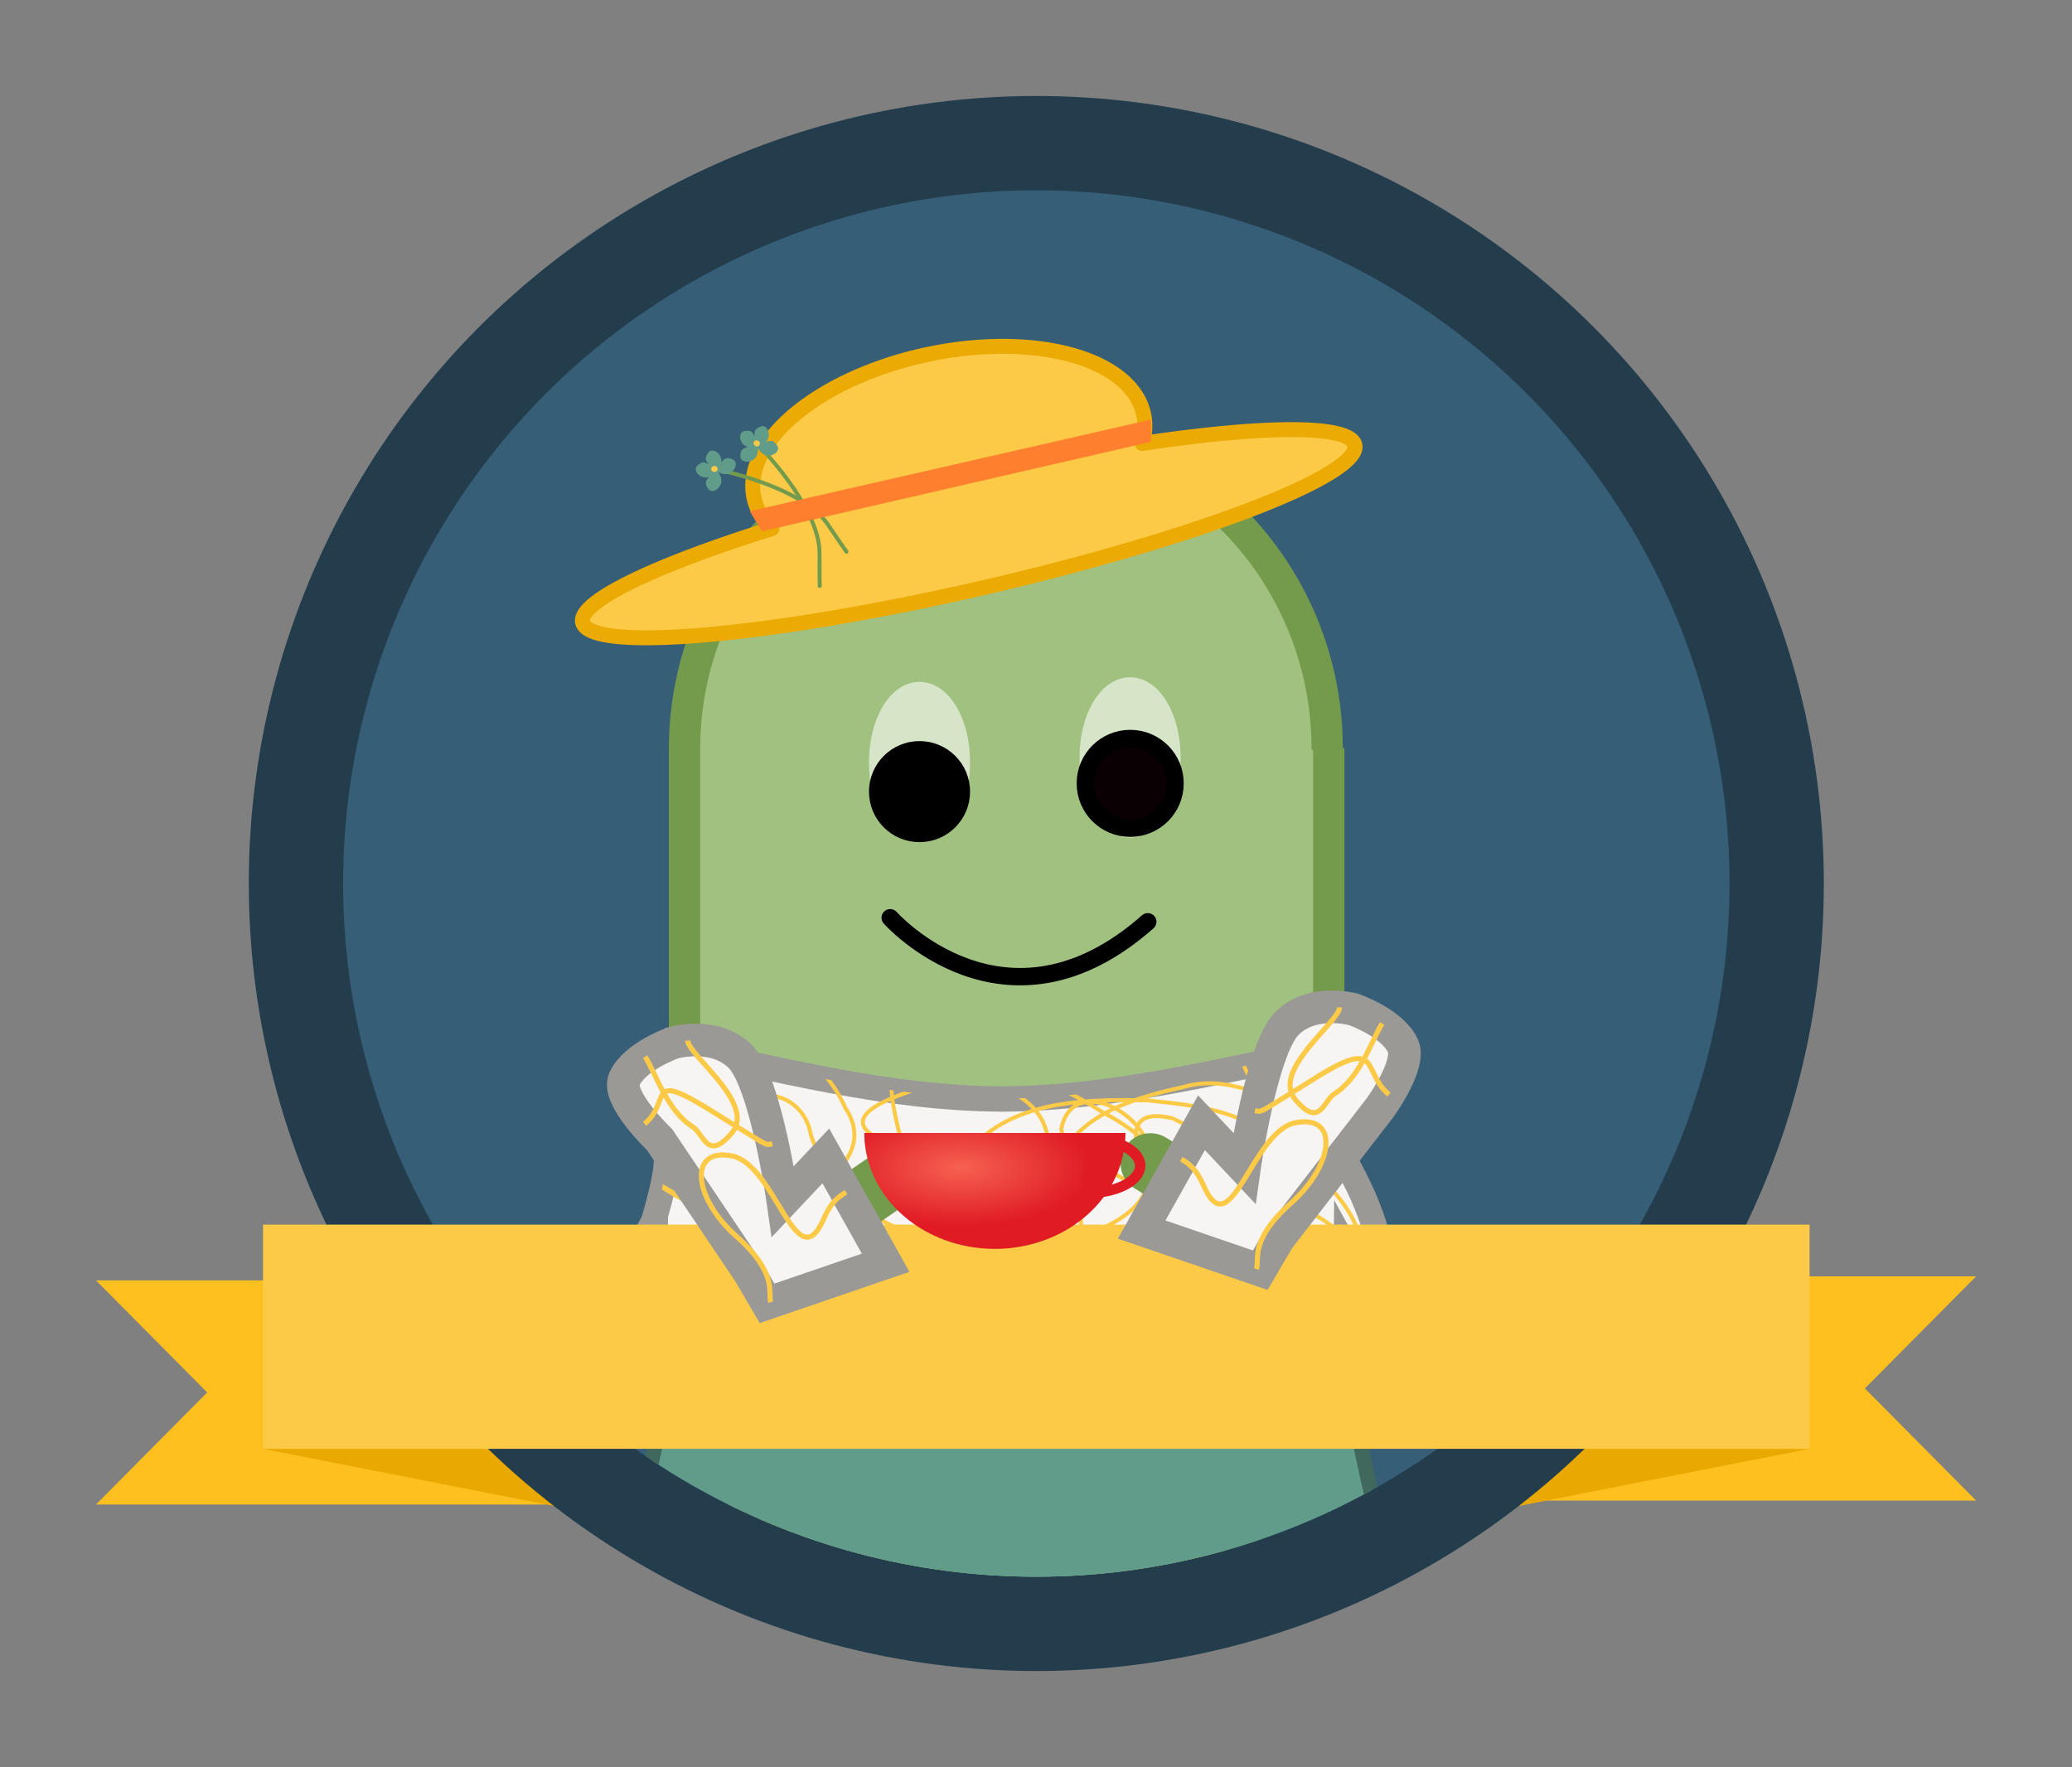 <?xml version="1.0" encoding="UTF-8" standalone="no"?>
<svg
   xmlns:osb="http://www.openswatchbook.org/uri/2009/osb"
   xmlns:dc="http://purl.org/dc/elements/1.1/"
   xmlns:cc="http://creativecommons.org/ns#"
   xmlns:rdf="http://www.w3.org/1999/02/22-rdf-syntax-ns#"
   xmlns:svg="http://www.w3.org/2000/svg"
   xmlns="http://www.w3.org/2000/svg"
   xmlns:xlink="http://www.w3.org/1999/xlink"
   xmlns:sodipodi="http://sodipodi.sourceforge.net/DTD/sodipodi-0.dtd"
   xmlns:inkscape="http://www.inkscape.org/namespaces/inkscape"
   width="107.94mm"
   height="92.052mm"
   version="1.1"
   viewBox="0 0 107.94 92.052"
   id="svg873"
   sodipodi:docname="badge.svg"
   inkscape:version="1.0 (4035a4fb49, 2020-05-01)">
  <rect x="0" y="0" width="107.94" height="92.052" fill="#808080" stroke="none"/>
  <defs
     id="defs877">
    <linearGradient
       id="linearGradient1648"
       inkscape:collect="always">
      <stop
         id="stop1644"
         offset="0"
         style="stop-color:#f66151;stop-opacity:1" />
      <stop
         id="stop1646"
         offset="1"
         style="stop-color:#e01b24;stop-opacity:1" />
    </linearGradient>
    <inkscape:path-effect
       simplify_just_coalesce="false"
       simplify_individual_paths="false"
       helper_size="0"
       smooth_angles="360"
       threshold="0.001"
       steps="1"
       lpeversion="1"
       is_visible="true"
       id="path-effect1590"
       effect="simplify" />
    <inkscape:path-effect
       simplify_just_coalesce="false"
       simplify_individual_paths="false"
       helper_size="0"
       smooth_angles="360"
       threshold="0.001"
       steps="1"
       lpeversion="1"
       is_visible="true"
       id="path-effect1584"
       effect="simplify" />
    <inkscape:path-effect
       simplify_just_coalesce="false"
       simplify_individual_paths="false"
       helper_size="0"
       smooth_angles="360"
       threshold="0.001"
       steps="1"
       lpeversion="1"
       is_visible="true"
       id="path-effect1572"
       effect="simplify" />
    <inkscape:path-effect
       simplify_just_coalesce="false"
       simplify_individual_paths="false"
       helper_size="0"
       smooth_angles="360"
       threshold="0.001"
       steps="1"
       lpeversion="1"
       is_visible="true"
       id="path-effect1279"
       effect="simplify" />
    <inkscape:path-effect
       effect="simplify"
       id="path-effect1275"
       is_visible="true"
       lpeversion="1"
       steps="1"
       threshold="0.001"
       smooth_angles="360"
       helper_size="0"
       simplify_individual_paths="false"
       simplify_just_coalesce="false" />
    <linearGradient
       id="linearGradient1155"
       osb:paint="solid">
      <stop
         style="stop-color:#cccccc;stop-opacity:1;"
         offset="0"
         id="stop1153" />
    </linearGradient>
    <linearGradient
       id="linearGradient1149"
       osb:paint="solid"
       gradientTransform="matrix(0.268,0,0,0.127,-1.365,12.51)">
      <stop
         style="stop-color:#878787;stop-opacity:1;"
         offset="0"
         id="stop1147" />
    </linearGradient>
    <linearGradient
       id="linearGradient1143"
       osb:paint="solid"
       gradientTransform="matrix(0.268,0,0,0.127,-1.365,12.51)">
      <stop
         style="stop-color:#dddddd;stop-opacity:1;"
         offset="0"
         id="stop1141" />
    </linearGradient>
    <linearGradient
       id="linearGradient1137"
       osb:paint="solid">
      <stop
         style="stop-color:#1fe633;stop-opacity:1;"
         offset="0"
         id="stop1135" />
    </linearGradient>
    <linearGradient
       id="linearGradient1131"
       osb:paint="solid">
      <stop
         style="stop-color:#77ff77;stop-opacity:1;"
         offset="0"
         id="stop1129" />
    </linearGradient>
    <inkscape:path-effect
       simplify_just_coalesce="false"
       simplify_individual_paths="false"
       helper_size="0"
       smooth_angles="360"
       threshold="0.001"
       steps="1"
       lpeversion="1"
       is_visible="true"
       id="path-effect3118"
       effect="simplify" />
    <linearGradient
       gradientTransform="matrix(-0.195,0,0,0.195,110.444,-24.134)"
       osb:paint="solid"
       id="linearGradient2991">
      <stop
         id="stop2989"
         offset="0"
         style="stop-color:#41685c;stop-opacity:1;" />
    </linearGradient>
    <inkscape:path-effect
       simplify_just_coalesce="false"
       simplify_individual_paths="false"
       helper_size="0"
       smooth_angles="360"
       threshold="0.001"
       steps="1"
       lpeversion="1"
       is_visible="true"
       id="path-effect2985"
       effect="simplify" />
    <linearGradient
       osb:paint="solid"
       id="linearGradient2898">
      <stop
         id="stop2896"
         offset="0"
         style="stop-color:#ebab04;stop-opacity:1;" />
    </linearGradient>
    <linearGradient
       gradientTransform="matrix(0.365,0,0,0.365,-21.229,-50.356)"
       osb:paint="solid"
       id="linearGradient2890">
      <stop
         id="stop2888"
         offset="0"
         style="stop-color:#749b4c;stop-opacity:1;" />
    </linearGradient>
    <linearGradient
       gradientTransform="matrix(0.193,0.07,-0.07,0.193,105.346,-26.332)"
       osb:paint="solid"
       id="linearGradient2884">
      <stop
         id="stop2882"
         offset="0"
         style="stop-color:#619b8a;stop-opacity:1;" />
    </linearGradient>
    <linearGradient
       gradientTransform="matrix(0.777,0,0,0.777,-7.445,-17.66)"
       osb:paint="solid"
       id="linearGradient2878">
      <stop
         id="stop2876"
         offset="0"
         style="stop-color:#a1c181;stop-opacity:1;" />
    </linearGradient>
    <linearGradient
       gradientTransform="matrix(1.062,-0.244,0.248,1.079,-6.49,22.217)"
       osb:paint="solid"
       id="linearGradient2872">
      <stop
         id="stop2870"
         offset="0"
         style="stop-color:#fcca46;stop-opacity:1;" />
    </linearGradient>
    <linearGradient
       osb:paint="solid"
       id="linearGradient2866">
      <stop
         id="stop2864"
         offset="0"
         style="stop-color:#fe7f2d;stop-opacity:1;" />
    </linearGradient>
    <linearGradient
       osb:paint="solid"
       id="linearGradient942">
      <stop
         id="stop940"
         offset="0"
         style="stop-color:#233d4d;stop-opacity:1;" />
    </linearGradient>
    <linearGradient
       gradientTransform="matrix(0.777,0,0,0.777,-7.445,-17.66)"
       gradientUnits="userSpaceOnUse"
       y2="91.775"
       x2="99.67"
       y1="91.775"
       x1="54.397"
       id="linearGradient2892"
       xlink:href="#linearGradient2890"
       inkscape:collect="always" />
    <linearGradient
       gradientTransform="matrix(3.684,-0.846,0.846,3.684,0,0)"
       gradientUnits="userSpaceOnUse"
       y2="21.231"
       x2="59.208"
       y1="21.231"
       x1="5.168"
       id="linearGradient2900"
       xlink:href="#linearGradient2898"
       inkscape:collect="always" />
    <clipPath
       id="clipPath1564"
       clipPathUnits="userSpaceOnUse">
      <path
         id="path1566"
         style="fill:#f6f5f4;stroke:#9a9996;stroke-width:1.7;stroke-linecap:butt;stroke-linejoin:miter;stroke-miterlimit:4;stroke-dasharray:none;stroke-opacity:1;paint-order:stroke markers fill"
         d="m 16.498,49.298 c 0,0 -1.403,0.11 -2.532,1.831 -0.851,1.298 2.305,3.866 2.392,5.579 0.113,2.237 -2.557,9.296 -2.557,9.296 l -2.341,2.29 4.145,-7.492 c 0.05,4.281 0.634,5.658 1.494,9.048 h 21.722 21.887 c 0.86,-3.39 1.161,-2.763 1.211,-7.045 l 3.453,6.284 -0.639,-3.792 c 0,0 -0.386,-3.34 -1.991,-6.651 -0.583,-1.203 2.22,-2.342 2.25,-2.938 0.086,-1.713 0.268,-3.969 -0.816,-5.08 -0.771,-0.79 -2.705,-1.33 -2.705,-1.33 -7.352,1.427 -14.836,3.443 -22.65,3.487 -7.813,-0.044 -14.97,-2.06 -22.322,-3.487 z"
         sodipodi:nodetypes="csscccccccccsssccc" />
    </clipPath>
    <clipPath
       id="clipPath1576"
       clipPathUnits="userSpaceOnUse">
      <path
         style="fill:#f6f5f4;fill-opacity:1;stroke:#9a9996;stroke-width:1.7;stroke-linecap:butt;stroke-linejoin:miter;stroke-miterlimit:4;stroke-dasharray:none;stroke-opacity:1;paint-order:markers stroke fill"
         d="m 35.09,54.318 c 0,0 -2.006,0.69 -2.561,1.889 -0.457,0.988 1.833,3.163 1.833,3.163 l 4.652,6.913 0.946,1.614 6.178,-2.115 -3.117,-5.565 -2.235,2.372 c 0,0 -0.882,-6.212 -2.217,-7.548 -1.336,-1.336 -3.478,-0.724 -3.478,-0.724 z"
         id="path1578"
         sodipodi:nodetypes="csccccccsc" />
    </clipPath>
    <clipPath
       id="clipPath1594"
       clipPathUnits="userSpaceOnUse">
      <path
         style="fill:#f6f5f4;fill-opacity:1;stroke:#9a9996;stroke-width:1.7;stroke-linecap:butt;stroke-linejoin:miter;stroke-miterlimit:4;stroke-dasharray:none;stroke-opacity:1;paint-order:normal"
         d="m 35.09,54.318 c 0,0 -2.006,0.69 -2.561,1.889 -0.457,0.988 1.833,3.163 1.833,3.163 l 4.652,6.913 0.946,1.614 6.178,-2.115 -3.117,-5.565 -2.235,2.372 c 0,0 -0.882,-6.212 -2.217,-7.548 -1.336,-1.336 -3.478,-0.724 -3.478,-0.724 z"
         id="path1596"
         sodipodi:nodetypes="csccccccsc" />
    </clipPath>
    <clipPath
       id="clipPath1622"
       clipPathUnits="userSpaceOnUse">
      <circle
         cx="53.986"
         cy="46.026"
         r="36.112"
         fill="#f8e45c"
         style="fill:#365e77;fill-opacity:1;stroke-width:1;paint-order:stroke fill markers"
         id="circle1624" />
    </clipPath>
    <clipPath
       id="clipPath1628"
       clipPathUnits="userSpaceOnUse">
      <circle
         cx="53.986"
         cy="46.026"
         r="36.112"
         fill="#f8e45c"
         style="fill:#365e77;fill-opacity:1;stroke-width:1;paint-order:stroke fill markers"
         id="circle1630" />
    </clipPath>
    <radialGradient
       gradientUnits="userSpaceOnUse"
       gradientTransform="matrix(1,0,0,0.444,0,34.505)"
       r="6.803"
       fy="59.292"
       fx="50.056"
       cy="59.292"
       cx="50.056"
       id="radialGradient1652"
       xlink:href="#linearGradient1648"
       inkscape:collect="always" />
  </defs>
  <sodipodi:namedview
     inkscape:document-rotation="0"
     pagecolor="#ffffff"
     bordercolor="#666666"
     borderopacity="1"
     objecttolerance="10"
     gridtolerance="10"
     guidetolerance="10"
     inkscape:pageopacity="0"
     inkscape:pageshadow="2"
     inkscape:window-width="1920"
     inkscape:window-height="1017"
     id="namedview875"
     showgrid="false"
     inkscape:zoom="1.6808144"
     inkscape:cx="262.97081"
     inkscape:cy="323.31507"
     inkscape:window-x="-8"
     inkscape:window-y="-8"
     inkscape:window-maximized="1"
     inkscape:current-layer="svg873" />
  <path
     id="path857"
     style="fill:#fdc01e;paint-order:stroke fill markers;fill-opacity:1"
     fill="#c01c28"
     d="M 5,66.7 10.793,72.539 5,78.379 h 23.463 v -11.679 z" />
  <path
     id="path859"
     fill="#a51d2d"
     d="m 13.703,75.476 17.67,3.474 v -3.474 z"
     style="fill:#eaa901;fill-opacity:1" />
  <path
     id="path861"
     style="fill:#fdc01e;paint-order:stroke fill markers;fill-opacity:1"
     fill="#c01c28"
     d="m 102.943,66.49 -5.793,5.84 5.793,5.84 h -23.463 v -11.679 z" />
  <path
     id="path863"
     fill="#a51d2d"
     d="m 94.268,75.476 -17.67,3.474 v -3.474 z"
     style="fill:#eaa901;fill-opacity:1" />
  <circle
     id="circle865"
     style="fill:url(#linearGradient942);paint-order:stroke fill markers"
     fill="#f6d32d"
     r="41.026"
     cy="46.026"
     cx="53.986" />
  <circle
     id="circle867"
     style="fill:#365e77;paint-order:stroke fill markers;fill-opacity:1"
     fill="#f8e45c"
     r="36.112"
     cy="46.026"
     cx="53.986" />
  <g
     transform="matrix(0.507,0,0,0.507,15.15,-4.386)"
     inkscape:label="Pants"
     id="layer3"
     style="display:inline" />
  <path
     clip-path="url(#clipPath1628)"
     d="m 44.092,24.392 c -5.216,3.006 -8.433,8.587 -8.433,14.629 v 29.327 c -9.7e-5,5.99 3.161,11.53 8.306,14.556 5.19,3.052 11.608,3.08 16.824,0.074 5.216,-3.006 8.433,-8.587 8.433,-14.63 V 39.021 h -0.084 C 69.155,33.049 66.027,27.512 60.915,24.466 55.725,21.414 49.308,21.386 44.092,24.392 Z"
     style="fill:url(#linearGradient2878);stroke:url(#linearGradient2892);stroke-width:1.632;stroke-linecap:round;stroke-linejoin:bevel;stroke-miterlimit:4;stroke-dasharray:none;stroke-opacity:1"
     id="path1031"
     sodipodi:nodetypes="cccssccccc" />
  <path
     sodipodi:nodetypes="sssss"
     d="m 45.871,28.284 c -3.278,1.72 -3.216,4.045 -5.324,3.941 -1.893,-0.094 -0.115,-3.257 2.438,-4.975 2.676,-1.8 4.951,-2.836 6.647,-2.372 2.19,0.599 -2.593,2.793 -3.761,3.407 z"
     style="fill:#d6e4c8;fill-opacity:1;stroke:none;stroke-width:0.261;stroke-linecap:round;stroke-linejoin:bevel;stroke-miterlimit:4;stroke-dasharray:none;stroke-opacity:1"
     id="path1061" />
  <g
     transform="matrix(0.777,0,0,0.777,-6.402,-16.8)"
     inkscape:label="Pants"
     id="layer3-8"
     style="display:inline" />
  <g
     transform="matrix(0.777,0,0,0.777,22.354,17.308)"
     id="layer5"
     inkscape:label="Hat"
     style="display:inline">
    <g
       style="display:inline"
       id="g2968">
      <path
         transform="scale(0.265)"
         d="M 145.074,3.57 A 26.25,50.413 77.955 0 0 126.832,5.471 26.25,50.413 77.955 0 0 82.102,41.406 26.25,50.413 77.955 0 0 86.73,49.693 14.142,100.232 77.064 0 0 38.842,73.41 14.142,100.232 77.064 0 0 139.695,64.756 14.142,100.232 77.064 0 0 234.219,28.535 14.142,100.232 77.064 0 0 180.432,28.143 26.25,50.413 77.955 0 0 180.877,21.223 26.25,50.413 77.955 0 0 145.074,3.57 Z"
         style="fill:url(#linearGradient2872);fill-opacity:1;fill-rule:evenodd;stroke:url(#linearGradient2900);stroke-width:3.78;stroke-linecap:round;stroke-linejoin:round;stroke-miterlimit:4;stroke-dasharray:none;stroke-opacity:1;paint-order:stroke fill markers"
         id="path2894" />
      <g
         id="g2944">
        <path
           style="fill:none;stroke:url(#linearGradient2890);stroke-width:0.265px;stroke-linecap:butt;stroke-linejoin:miter;stroke-opacity:1"
           d="m 19.13,9.167 c 0,0 5.835,1.112 7.605,3.724 1.77,2.612 1.141,1.655 1.141,1.655"
           id="path2909" />
        <g
           id="g2938"
           transform="translate(1.079,0.583)">
          <path
             transform="scale(0.265)"
             d="m 67.629,27.734 c -0.67,-0.039 -1.182,0.357 -1.646,1.633 -0.215,0.592 0.188,1.274 0.734,1.881 -0.692,-0.434 -1.432,-0.714 -1.979,-0.4 -1.345,0.774 -1.548,1.414 -1.232,2.189 0.436,1.071 1.91,1.827 3.242,1.398 -0.563,0.615 -0.985,1.311 -0.766,1.914 0.53,1.458 1.125,1.769 1.943,1.592 1.301,-0.282 2.43,-1.989 1.768,-3.58 -0.248,-0.595 -0.443,-0.907 -0.609,-1.125 0.243,0.127 0.585,0.267 1.213,0.408 1.681,0.379 3.167,-1.028 3.221,-2.357 0.034,-0.837 -0.374,-1.371 -1.902,-1.643 -0.632,-0.112 -1.245,0.425 -1.754,1.086 0.194,-1.387 -0.804,-2.71 -1.936,-2.955 -0.102,-0.022 -0.201,-0.035 -0.297,-0.041 z"
             style="fill:url(#linearGradient2884);stroke:none;stroke-width:1.002;stroke-linecap:butt;stroke-linejoin:miter;stroke-miterlimit:4;stroke-dasharray:none;stroke-opacity:1"
             id="path2911" />
          <ellipse
             ry="0.199"
             rx="0.213"
             cy="8.584"
             cx="18.051"
             id="path2921"
             style="fill:url(#linearGradient2872);fill-opacity:1;fill-rule:evenodd;stroke:none;stroke-width:0.265;stroke-linecap:round;stroke-linejoin:round;stroke-miterlimit:4;stroke-dasharray:none;stroke-opacity:1;paint-order:stroke fill markers" />
        </g>
      </g>
      <g
         transform="rotate(34.109,23.344,12.936)"
         id="g2954">
        <path
           id="path2946"
           d="m 19.13,9.167 c 0,0 5.835,1.112 7.605,3.724 1.77,2.612 1.141,1.655 1.141,1.655"
           style="fill:none;stroke:url(#linearGradient2890);stroke-width:0.265px;stroke-linecap:butt;stroke-linejoin:miter;stroke-opacity:1" />
        <g
           transform="translate(1.079,0.583)"
           id="g2952">
          <path
             id="path2948"
             style="fill:url(#linearGradient2884);stroke:none;stroke-width:1.002;stroke-linecap:butt;stroke-linejoin:miter;stroke-miterlimit:4;stroke-dasharray:none;stroke-opacity:1"
             d="m 67.629,27.734 c -0.67,-0.039 -1.182,0.357 -1.646,1.633 -0.215,0.592 0.188,1.274 0.734,1.881 -0.692,-0.434 -1.432,-0.714 -1.979,-0.4 -1.345,0.774 -1.548,1.414 -1.232,2.189 0.436,1.071 1.91,1.827 3.242,1.398 -0.563,0.615 -0.985,1.311 -0.766,1.914 0.53,1.458 1.125,1.769 1.943,1.592 1.301,-0.282 2.43,-1.989 1.768,-3.58 -0.248,-0.595 -0.443,-0.907 -0.609,-1.125 0.243,0.127 0.585,0.267 1.213,0.408 1.681,0.379 3.167,-1.028 3.221,-2.357 0.034,-0.837 -0.374,-1.371 -1.902,-1.643 -0.632,-0.112 -1.245,0.425 -1.754,1.086 0.194,-1.387 -0.804,-2.71 -1.936,-2.955 -0.102,-0.022 -0.201,-0.035 -0.297,-0.041 z"
             transform="scale(0.265)" />
          <ellipse
             style="fill:url(#linearGradient2872);fill-opacity:1;fill-rule:evenodd;stroke:none;stroke-width:0.265;stroke-linecap:round;stroke-linejoin:round;stroke-miterlimit:4;stroke-dasharray:none;stroke-opacity:1;paint-order:stroke fill markers"
             id="ellipse2950"
             cx="18.051"
             cy="8.584"
             rx="0.213"
             ry="0.199" />
        </g>
      </g>
      <path
         sodipodi:nodetypes="ccccc"
         id="path2907"
         d="m 21.5,11.999 26.884,-6.14 c 0.041,0.116 0.006,0.981 0.007,1.491 L 22.316,13.347 Z"
         style="fill:url(#linearGradient2866);stroke:none;stroke-width:0.265px;stroke-linecap:butt;stroke-linejoin:miter;stroke-opacity:1" />
    </g>
  </g>
  <g
     transform="matrix(0.777,0,0,0.777,23.244,18.087)"
     inkscape:label="Face"
     id="layer4"
     style="display:inline">
    <g
       id="g1049"
       transform="translate(-41.279,-41.35)"
       style="display:inline">
      <path
         id="path1033"
         d="m 71.048,79.603 c 0,0 7.724,8.706 17.27,0.27"
         style="fill:none;stroke:#000000;stroke-width:1.165;stroke-linecap:round;stroke-linejoin:miter;stroke-miterlimit:4;stroke-dasharray:none;stroke-opacity:1" />
      <g
         id="g1047">
        <g
           id="g1039">
          <ellipse
             ry="4.644"
             rx="2.659"
             style="fill:#d6e4c8;fill-opacity:1;stroke:#d6e4c8;stroke-width:1.459;stroke-linecap:round;stroke-linejoin:bevel;stroke-miterlimit:4;stroke-dasharray:none;stroke-opacity:1"
             id="ellipse1035"
             cx="73.014"
             cy="69.163" />
          <circle
             r="2.806"
             cy="71.147"
             cx="73.014"
             id="circle1037"
             style="fill:#000000;fill-opacity:1;stroke:#000000;stroke-width:1.165;stroke-linecap:round;stroke-linejoin:bevel;stroke-miterlimit:4;stroke-dasharray:none;stroke-opacity:1" />
        </g>
        <g
           id="g1045">
          <ellipse
             cy="68.854"
             cx="87.131"
             id="ellipse1041"
             style="fill:#d6e4c8;fill-opacity:1;stroke:#d6e4c8;stroke-width:1.459;stroke-linecap:round;stroke-linejoin:bevel;stroke-miterlimit:4;stroke-dasharray:none;stroke-opacity:1"
             rx="2.659"
             ry="4.644" />
          <circle
             r="3.007"
             cy="70.593"
             cx="87.139"
             id="circle1043"
             style="fill:#0a0003;fill-opacity:1;stroke:#000000;stroke-width:1.165;stroke-linecap:round;stroke-linejoin:bevel;stroke-miterlimit:4;stroke-dasharray:none;stroke-opacity:1" />
        </g>
      </g>
    </g>
  </g>
  <path
     clip-path="url(#clipPath1622)"
     sodipodi:nodetypes="cccccccccccccccccaccccccccccccccccccc"
     d="m 35.624,64.154 c -0.126,3.969 -0.481,8.596 -4.911,24.939 0,0 0.827,0.841 1.362,0.848 0.526,0.007 0.836,-0.804 1.362,-0.797 0.535,0.008 0.827,0.841 1.362,0.848 0.526,0.007 0.837,-0.804 1.363,-0.797 0.535,0.008 0.827,0.841 1.362,0.848 0.526,0.007 0.836,-0.804 1.362,-0.797 0.535,0.008 0.827,0.841 1.362,0.848 0.526,0.007 0.836,-0.804 1.362,-0.797 0.535,0.008 0.827,0.841 1.362,0.848 0.526,0.007 0.836,-0.804 1.362,-0.797 0.535,0.008 0.828,0.841 1.363,0.848 0.526,0.007 0.836,-0.804 1.362,-0.797 0.535,0.008 0.827,0.841 1.362,0.848 0.526,0.007 0.836,-0.804 1.362,-0.797 0.535,0.008 0.827,0.841 1.362,0.848 0.526,0.007 0.836,-0.797 1.362,-0.797 0.526,0 0.836,0.804 1.362,0.797 0.535,-0.007 0.828,-0.841 1.363,-0.848 0.526,-0.007 0.836,0.804 1.362,0.797 0.535,-0.007 0.827,-0.841 1.362,-0.848 0.526,-0.007 0.836,0.804 1.362,0.797 0.535,-0.007 0.827,-0.841 1.362,-0.848 0.526,-0.007 0.836,0.804 1.362,0.797 0.535,-0.007 0.827,-0.841 1.362,-0.848 0.526,-0.007 0.836,0.804 1.362,0.797 0.535,-0.007 0.828,-0.841 1.363,-0.848 0.526,-0.007 0.836,0.804 1.362,0.797 0.535,-0.007 0.827,-0.841 1.362,-0.848 0.526,-0.007 0.836,0.804 1.362,0.797 0.535,-0.007 0.827,-0.841 1.362,-0.848 0.526,-0.007 0.836,0.804 1.362,0.797 0.535,-0.007 1.362,-0.848 1.362,-0.848 -4.43,-16.343 -4.785,-20.97 -4.911,-24.939 H 52.51 Z"
     style="fill:url(#linearGradient2884);stroke:url(#linearGradient2991);stroke-width:0.777;stroke-linecap:butt;stroke-linejoin:miter;stroke-miterlimit:4;stroke-dasharray:none;stroke-opacity:1"
     id="path3197" />
  <path
     sodipodi:nodetypes="csscccccccccsssccc"
     d="m 34.827,54.542 c 0,0 -1.091,0.086 -1.968,1.424 -0.662,1.009 1.792,3.006 1.859,4.337 0.088,1.739 -1.988,7.226 -1.988,7.226 l -1.82,1.78 3.222,-5.824 c 0.039,3.328 0.493,4.399 1.161,7.034 h 16.886 17.015 c 0.669,-2.636 0.902,-2.148 0.941,-5.476 l 2.684,4.885 -0.497,-2.948 c 0,0 -0.3,-2.597 -1.548,-5.17 -0.453,-0.935 -0.95,-1.703 -0.927,-2.166 0.067,-1.332 0.799,-3.125 -0.044,-3.989 -0.599,-0.614 -0.017,-1.113 -0.017,-1.113 -5.716,1.109 -11.533,2.676 -17.608,2.71 -6.074,-0.034 -11.637,-1.601 -17.353,-2.71 z"
     style="fill:#f6f5f4;stroke:#9a9996;stroke-width:1.322;stroke-linecap:butt;stroke-linejoin:miter;stroke-miterlimit:4;stroke-dasharray:none;stroke-opacity:1;paint-order:stroke markers fill"
     id="path2987" />
  <path
     transform="matrix(0.777,0,0,0.777,22.001,16.218)"
     clip-path="url(#clipPath1564)"
     d="m 12.65,55.708 c -0.611,-4.504 3.503,0.932 4.815,2.009 1.744,1.756 4.404,3.491 6.87,2.029 2.543,-0.921 6.075,-3.341 4.015,-6.351 -1.47,-3.406 -5.305,-5.878 -9.026,-5.368 -2.208,1.267 -1.422,4.493 -1.204,6.623 0.782,3.685 3.297,6.62 5.617,9.442 1.821,2.19 0.866,5.364 -2.44,4.781 -6.089,0.826 -11.605,-4.119 -13.316,-9.671 0.476,-2.738 4.794,-1.864 6.977,-2.306 3.307,-0.188 6.881,0.039 9.206,2.754 3.079,2.168 2.996,7.41 7.097,8.311 2.945,0.63 4.585,-2.879 4.642,-5.333 0.394,-3.372 -1.96,-6.126 -5.07,-7.02 -3.596,-1.677 1.24,-3.115 2.916,-3.647 2.991,-1.123 8.2,0.208 8.205,3.939 -0.922,2.703 -4.589,2.203 -6.893,2.292 -2.149,0.35 -6.096,-1.268 -7.009,1.115 1.657,1.953 3.764,3.693 5.735,5.408 2.839,2.463 8.397,2.45 9.951,-1.45 1.151,-2.84 -0.37,-5.675 -0.9,-8.441 0.778,-3.902 6.32,-0.814 5.948,2.252 0.351,4.162 -4.848,4.792 -7.667,6.183 -3.871,0.803 -3.09,5.206 -0.505,6.964 3.421,2.79 8.13,3.272 12.384,3.014 4.218,-1.053 2.36,-6.149 0.517,-8.567 -1.733,-2.728 -3.954,-5.191 -6.85,-6.699 -3.144,-2.385 2.895,-1.722 4.194,-1.164 3.129,0.274 6.781,3.837 2.498,5.694 -3.407,2.561 1.821,3.813 3.938,3.726 2.807,0.906 6.208,-0.461 5.636,-3.876 -0.753,-3.365 -4.222,-5.113 -5.779,-8.062 -1.88,-2.719 -2.99,-5.865 -4.16,-8.916 1.112,-3.53 6.715,-1.908 9.421,-1.054 2.478,1.088 7.474,3.656 5.187,6.925 -4.379,4.513 -11.693,5.883 -17.284,2.866 -4.679,-1.155 -1.649,4.583 0.307,5.97 2.43,3.285 6.396,5.033 10.426,5.137 2.8,0.751 5.958,-0.432 7.467,-2.922 0.768,-3.021 3.04,-6.879 6.737,-5.35 3.236,1.644 4.07,5.901 3.566,9.208 -0.366,2.942 -3.479,4.494 -5.916,5.55 -3.286,1.122 -7.787,1.846 -10.146,-1.391 -2.559,-3.81 -4.767,-8.291 -8.908,-10.632 -3.157,-1.163 -7.149,-1.864 -10.137,0.076 -2.189,2.77 -1.224,6.732 -0.523,9.918 1.9,3.531 -2.778,-1.106 -4.27,-1.176 -1.93,-0.328 -5.259,-5.131 -1.531,-4.619 5.092,0.797 9.437,3.846 14.21,5.574 2.684,-0.011 0.845,-4.254 1.341,-6.054 -0.796,-4.154 -3.534,-7.764 -7.301,-9.682 -3.666,-2.367 -7.899,-3.792 -12.249,-4.099 -3.558,0.26 -1.151,5.35 -0.996,7.6 0.171,2.855 3.3,5.469 2.682,8.043 -3.016,0.127 -6.057,-0.766 -8.864,-1.84 -3.037,-1.456 -5.68,-3.995 -7.085,-7.06 -0.765,-2.91 5.245,-5.961 0.746,-7.994 -2.666,-1.506 -6.824,-0.186 -7.058,3.202 -0.668,3.221 -1.306,7.203 1.379,9.703 2.597,2.095 1.38,5.939 -2.043,6.072 -3.912,0.541 -7.713,-1.351 -10.936,-3.358 -2.491,-1.909 -0.456,-5.133 1.382,-6.678 2.276,-2.953 6.589,-1.114 7.897,1.834 1.798,3.524 2.626,8.113 6.327,10.239 2.091,0.376 6.147,2.128 7.316,0.015 -0.675,-2.862 -2.921,-5.134 -3.543,-8.034 1.35,-1.947 6.778,0.291 6.434,3.169 -0.837,2.366 -1.34,5.322 0.915,7.15 1.772,1.644 6.455,2.732 6.843,-0.701 0.611,-3.079 0.151,-6.314 -0.973,-9.217 1.695,-2.022 5.667,1.452 5.544,3.919 0.268,2.435 0.113,6.322 3.344,6.73 2.313,0.608 5.578,0.212 6.123,-2.594 0.822,-2.104 -1.547,-5.635 0.189,-6.852 3.484,1.335 5.901,4.364 7.669,7.529 2.048,3.238 8.163,1.877 7.968,-2.173 -0.025,-5.032 -4.754,-9.178 -9.712,-8.924 -3.429,-0.061 -6.634,1.435 -9.297,3.487 -2.982,1.318 -3.272,-3.699 -3.039,-5.634 1.182,-3.424 5.257,-4.546 8.443,-5.248 3.615,-1.048 6.658,1.58 10.048,2.167 2.981,0.851 5.286,-1.475 6.762,-3.278 2.131,2.537 2.909,6.295 2.161,9.518 -1.117,3.052 -4.136,6.001 -7.591,5.67 -2.906,-1.979 -3.16,-5.978 -4.469,-8.996 -1.583,-3.492 -6.001,-3.82 -9.355,-4.182 -3.851,-0.074 -8.296,-0.044 -11.311,2.705 -2.526,1.49 0.042,5.854 -2.462,6.594 -3.975,-0.294 -7.494,-3.221 -8.773,-6.961 -0.512,-3.223 -4.882,-3.787 -5.311,-0.184 -0.881,1.888 0.953,3.614 1.384,4.847 -3.492,0.989 -6.531,-1.52 -9.151,-3.448 -3.185,-2.056 0.189,-4.661 2.638,-5.047 1.96,-1.102 6.26,-0.939 6.254,-3.596 -1.971,-1.884 -5.091,-1.413 -7.557,-1.005 -2.148,0.445 -5.235,1.745 -4.615,4.468 1.488,4.364 5.567,7.366 9.625,9.219 3.311,1.062 6.667,2.734 8.104,6.138 0.534,1.004 1.167,2.041 1.145,3.222"
     style="fill:none;stroke:url(#linearGradient2872);stroke-width:0.265px;stroke-linecap:butt;stroke-linejoin:miter;stroke-opacity:1"
     id="path3116" />
  <g
     transform="matrix(0.777,0,0,0.777,22.001,16.218)"
     id="g3114">
    <g
       id="g3022"
       transform="translate(0,-2.084)">
      <circle
         r="0.873"
         cy="59.184"
         cx="38.844"
         id="path2998"
         style="fill:url(#linearGradient2884);fill-opacity:1;fill-rule:evenodd;stroke:none;stroke-width:0.544;stroke-linecap:round;stroke-linejoin:round;stroke-miterlimit:4;stroke-dasharray:none;stroke-opacity:1;paint-order:stroke fill markers" />
      <g
         transform="translate(-1.981,0.028)"
         id="g3014">
        <circle
           style="fill:url(#linearGradient2991);fill-opacity:1;fill-rule:evenodd;stroke:none;stroke-width:1;stroke-linecap:round;stroke-linejoin:round;stroke-miterlimit:4;stroke-dasharray:none;stroke-opacity:1;paint-order:stroke fill markers"
           id="path3002"
           cx="40.56"
           cy="58.891"
           r="0.154" />
        <circle
           r="0.154"
           cy="58.891"
           cx="41.09"
           id="circle3004"
           style="fill:url(#linearGradient2991);fill-opacity:1;fill-rule:evenodd;stroke:none;stroke-width:1;stroke-linecap:round;stroke-linejoin:round;stroke-miterlimit:4;stroke-dasharray:none;stroke-opacity:1;paint-order:stroke fill markers" />
        <circle
           style="fill:url(#linearGradient2991);fill-opacity:1;fill-rule:evenodd;stroke:none;stroke-width:1;stroke-linecap:round;stroke-linejoin:round;stroke-miterlimit:4;stroke-dasharray:none;stroke-opacity:1;paint-order:stroke fill markers"
           id="circle3006"
           cx="41.09"
           cy="59.42"
           r="0.154" />
        <circle
           r="0.154"
           cy="59.42"
           cx="40.56"
           id="circle3008"
           style="fill:url(#linearGradient2991);fill-opacity:1;fill-rule:evenodd;stroke:none;stroke-width:1;stroke-linecap:round;stroke-linejoin:round;stroke-miterlimit:4;stroke-dasharray:none;stroke-opacity:1;paint-order:stroke fill markers" />
      </g>
    </g>
    <g
       transform="translate(0,0.838)"
       id="g3036">
      <circle
         style="fill:url(#linearGradient2884);fill-opacity:1;fill-rule:evenodd;stroke:none;stroke-width:0.544;stroke-linecap:round;stroke-linejoin:round;stroke-miterlimit:4;stroke-dasharray:none;stroke-opacity:1;paint-order:stroke fill markers"
         id="circle3024"
         cx="38.844"
         cy="59.184"
         r="0.873" />
      <g
         id="g3034"
         transform="translate(-1.981,0.028)">
        <circle
           r="0.154"
           cy="58.891"
           cx="40.56"
           id="circle3026"
           style="fill:url(#linearGradient2991);fill-opacity:1;fill-rule:evenodd;stroke:none;stroke-width:1;stroke-linecap:round;stroke-linejoin:round;stroke-miterlimit:4;stroke-dasharray:none;stroke-opacity:1;paint-order:stroke fill markers" />
        <circle
           style="fill:url(#linearGradient2991);fill-opacity:1;fill-rule:evenodd;stroke:none;stroke-width:1;stroke-linecap:round;stroke-linejoin:round;stroke-miterlimit:4;stroke-dasharray:none;stroke-opacity:1;paint-order:stroke fill markers"
           id="circle3028"
           cx="41.09"
           cy="58.891"
           r="0.154" />
        <circle
           r="0.154"
           cy="59.42"
           cx="41.09"
           id="circle3030"
           style="fill:url(#linearGradient2991);fill-opacity:1;fill-rule:evenodd;stroke:none;stroke-width:1;stroke-linecap:round;stroke-linejoin:round;stroke-miterlimit:4;stroke-dasharray:none;stroke-opacity:1;paint-order:stroke fill markers" />
        <circle
           style="fill:url(#linearGradient2991);fill-opacity:1;fill-rule:evenodd;stroke:none;stroke-width:1;stroke-linecap:round;stroke-linejoin:round;stroke-miterlimit:4;stroke-dasharray:none;stroke-opacity:1;paint-order:stroke fill markers"
           id="circle3032"
           cx="40.56"
           cy="59.42"
           r="0.154" />
      </g>
    </g>
    <g
       id="g3050"
       transform="translate(0,3.759)">
      <circle
         r="0.873"
         cy="59.184"
         cx="38.844"
         id="circle3038"
         style="fill:url(#linearGradient2884);fill-opacity:1;fill-rule:evenodd;stroke:none;stroke-width:0.544;stroke-linecap:round;stroke-linejoin:round;stroke-miterlimit:4;stroke-dasharray:none;stroke-opacity:1;paint-order:stroke fill markers" />
      <g
         transform="translate(-1.981,0.028)"
         id="g3048">
        <circle
           style="fill:url(#linearGradient2991);fill-opacity:1;fill-rule:evenodd;stroke:none;stroke-width:1;stroke-linecap:round;stroke-linejoin:round;stroke-miterlimit:4;stroke-dasharray:none;stroke-opacity:1;paint-order:stroke fill markers"
           id="circle3040"
           cx="40.56"
           cy="58.891"
           r="0.154" />
        <circle
           r="0.154"
           cy="58.891"
           cx="41.09"
           id="circle3042"
           style="fill:url(#linearGradient2991);fill-opacity:1;fill-rule:evenodd;stroke:none;stroke-width:1;stroke-linecap:round;stroke-linejoin:round;stroke-miterlimit:4;stroke-dasharray:none;stroke-opacity:1;paint-order:stroke fill markers" />
        <circle
           style="fill:url(#linearGradient2991);fill-opacity:1;fill-rule:evenodd;stroke:none;stroke-width:1;stroke-linecap:round;stroke-linejoin:round;stroke-miterlimit:4;stroke-dasharray:none;stroke-opacity:1;paint-order:stroke fill markers"
           id="circle3044"
           cx="41.09"
           cy="59.42"
           r="0.154" />
        <circle
           r="0.154"
           cy="59.42"
           cx="40.56"
           id="circle3046"
           style="fill:url(#linearGradient2991);fill-opacity:1;fill-rule:evenodd;stroke:none;stroke-width:1;stroke-linecap:round;stroke-linejoin:round;stroke-miterlimit:4;stroke-dasharray:none;stroke-opacity:1;paint-order:stroke fill markers" />
      </g>
    </g>
    <g
       transform="translate(0,6.681)"
       id="g3064">
      <circle
         style="fill:url(#linearGradient2884);fill-opacity:1;fill-rule:evenodd;stroke:none;stroke-width:0.544;stroke-linecap:round;stroke-linejoin:round;stroke-miterlimit:4;stroke-dasharray:none;stroke-opacity:1;paint-order:stroke fill markers"
         id="circle3052"
         cx="38.844"
         cy="59.184"
         r="0.873" />
      <g
         id="g3062"
         transform="translate(-1.981,0.028)">
        <circle
           r="0.154"
           cy="58.891"
           cx="40.56"
           id="circle3054"
           style="fill:url(#linearGradient2991);fill-opacity:1;fill-rule:evenodd;stroke:none;stroke-width:1;stroke-linecap:round;stroke-linejoin:round;stroke-miterlimit:4;stroke-dasharray:none;stroke-opacity:1;paint-order:stroke fill markers" />
        <circle
           style="fill:url(#linearGradient2991);fill-opacity:1;fill-rule:evenodd;stroke:none;stroke-width:1;stroke-linecap:round;stroke-linejoin:round;stroke-miterlimit:4;stroke-dasharray:none;stroke-opacity:1;paint-order:stroke fill markers"
           id="circle3056"
           cx="41.09"
           cy="58.891"
           r="0.154" />
        <circle
           r="0.154"
           cy="59.42"
           cx="41.09"
           id="circle3058"
           style="fill:url(#linearGradient2991);fill-opacity:1;fill-rule:evenodd;stroke:none;stroke-width:1;stroke-linecap:round;stroke-linejoin:round;stroke-miterlimit:4;stroke-dasharray:none;stroke-opacity:1;paint-order:stroke fill markers" />
        <circle
           style="fill:url(#linearGradient2991);fill-opacity:1;fill-rule:evenodd;stroke:none;stroke-width:1;stroke-linecap:round;stroke-linejoin:round;stroke-miterlimit:4;stroke-dasharray:none;stroke-opacity:1;paint-order:stroke fill markers"
           id="circle3060"
           cx="40.56"
           cy="59.42"
           r="0.154" />
      </g>
    </g>
  </g>
  <rect
     id="rect869"
     style="fill:url(#linearGradient2872);paint-order:stroke fill markers"
     fill="#e01b24"
     ry="0"
     height="11.679"
     width="80.565"
     y="63.797"
     x="13.703" />
  <path
     sodipodi:nodetypes="ccc"
     id="path72"
     d="m 36.07,56.411 4.419,9.054 5.599,-3.854"
     style="fill:none;stroke:url(#linearGradient2890);stroke-width:3.11;stroke-linecap:round;stroke-linejoin:miter;stroke-miterlimit:4;stroke-dasharray:none;stroke-opacity:1" />
  <path
     style="fill:none;stroke:url(#linearGradient2890);stroke-width:3.11;stroke-linecap:round;stroke-linejoin:miter;stroke-miterlimit:4;stroke-dasharray:none;stroke-opacity:1"
     d="m 68.686,56.411 -3.946,7.087 -4.812,-2.909"
     id="path897"
     sodipodi:nodetypes="ccc" />
  <g
     id="g1608">
    <path
       style="fill:#f6f5f4;fill-opacity:1;stroke:#9a9996;stroke-width:1.7;stroke-linecap:butt;stroke-linejoin:miter;stroke-miterlimit:4;stroke-dasharray:none;stroke-opacity:1;paint-order:markers stroke fill"
       d="m 35.09,54.318 c 0,0 -2.006,0.69 -2.561,1.889 -0.457,0.988 1.833,3.163 1.833,3.163 l 4.652,6.913 0.946,1.614 6.178,-2.115 -3.117,-5.565 -2.235,2.372 c 0,0 -0.882,-6.212 -2.217,-7.548 -1.336,-1.336 -3.478,-0.724 -3.478,-0.724 z"
       id="path1568"
       sodipodi:nodetypes="csccccccsc" />
    <path
       style="fill:none;stroke:#fcca46;stroke-width:0.265px;stroke-linecap:butt;stroke-linejoin:miter;stroke-opacity:1"
       d="m 33.579,58.544 c 1.408,-1.144 0.055,-2.784 3.319,-0.775 3.266,2.01 2.908,1.894 3.335,1.817"
       id="path1598"
       sodipodi:nodetypes="csc" />
    <path
       style="fill:none;stroke:#fcca46;stroke-width:0.265px;stroke-linecap:butt;stroke-linejoin:miter;stroke-opacity:1"
       d="m 44.072,62.106 c -0.477,0.301 -0.799,0.564 -1.163,1.395 -1.419,3.245 -2.504,-2.838 -4.786,-3.284 -2.282,-0.445 -2.015,2.183 0.223,4.174 2.215,1.971 1.636,2.945 1.811,3.447"
       id="path1600"
       sodipodi:nodetypes="csssc" />
    <path
       style="fill:none;stroke:#fcca46;stroke-width:0.265px;stroke-linecap:butt;stroke-linejoin:miter;stroke-opacity:1"
       d="m 33.609,55.049 c 0.551,0.859 1.131,2.807 2.478,3.654 0.583,0.367 0.768,1.835 2.043,0.312 1.273,-1.52 -2.255,-4.016 -2.304,-4.808"
       id="path1602"
       sodipodi:nodetypes="cssc" />
  </g>
  <g
     transform="matrix(-1,0,0,1,105.612,-1.728)"
     id="g1618">
    <path
       sodipodi:nodetypes="csccccccsc"
       id="path1610"
       d="m 35.09,54.318 c 0,0 -2.006,0.69 -2.561,1.889 -0.457,0.988 1.203,3.242 1.203,3.242 l 5.282,6.835 0.946,1.614 6.178,-2.115 -3.117,-5.565 -2.235,2.372 c 0,0 -0.882,-6.212 -2.217,-7.548 -1.336,-1.336 -3.478,-0.724 -3.478,-0.724 z"
       style="fill:#f6f5f4;fill-opacity:1;stroke:#9a9996;stroke-width:1.7;stroke-linecap:butt;stroke-linejoin:miter;stroke-miterlimit:4;stroke-dasharray:none;stroke-opacity:1;paint-order:markers stroke fill" />
    <path
       sodipodi:nodetypes="csc"
       id="path1612"
       d="m 33.251,58.75 c 1.408,-1.144 0.384,-2.99 3.648,-0.981 3.266,2.01 2.908,1.894 3.335,1.817"
       style="fill:none;stroke:#fcca46;stroke-width:0.265px;stroke-linecap:butt;stroke-linejoin:miter;stroke-opacity:1" />
    <path
       sodipodi:nodetypes="csssc"
       id="path1614"
       d="m 44.072,62.106 c -0.477,0.301 -0.799,0.564 -1.163,1.395 -1.419,3.245 -2.504,-2.838 -4.786,-3.284 -2.282,-0.445 -2.015,2.183 0.223,4.174 2.215,1.971 1.636,2.945 1.811,3.447"
       style="fill:none;stroke:#fcca46;stroke-width:0.265px;stroke-linecap:butt;stroke-linejoin:miter;stroke-opacity:1" />
    <path
       sodipodi:nodetypes="cssc"
       id="path1616"
       d="m 33.609,55.049 c 0.551,0.859 1.131,2.807 2.478,3.654 0.583,0.367 0.768,1.835 2.043,0.312 1.273,-1.52 -2.255,-4.016 -2.304,-4.808"
       style="fill:none;stroke:#fcca46;stroke-width:0.265px;stroke-linecap:butt;stroke-linejoin:miter;stroke-opacity:1" />
  </g>
  <path
     d="m 58.63,59.021 a 6.803,6.038 0 0 1 -3.401,5.229 6.803,6.038 0 0 1 -6.803,0 6.803,6.038 0 0 1 -3.401,-5.229 h 6.803 z"
     sodipodi:arc-type="slice"
     sodipodi:end="3.1415927"
     sodipodi:start="0"
     sodipodi:ry="6.0384774"
     sodipodi:rx="6.8027472"
     sodipodi:cy="59.021248"
     sodipodi:cx="51.826973"
     sodipodi:type="arc"
     id="path1632"
     style="fill:url(#radialGradient1652);fill-opacity:1;fill-rule:evenodd;stroke:none;stroke-width:1.8;stroke-linecap:round;stroke-linejoin:round;stroke-miterlimit:4;stroke-dasharray:none;stroke-opacity:1;paint-order:markers stroke fill" />
  <path
     transform="matrix(0.047,-0.999,1,0.01,0,0)"
     style="fill:none;fill-opacity:1;fill-rule:evenodd;stroke:#e01b24;stroke-width:0.544;stroke-linecap:round;stroke-linejoin:round;stroke-miterlimit:4;stroke-dasharray:none;stroke-opacity:1;paint-order:markers stroke fill"
     id="path1634"
     sodipodi:type="arc"
     sodipodi:cx="-60.203262"
     sodipodi:cy="59.549347"
     sodipodi:rx="1.4038163"
     sodipodi:ry="2.6770482"
     sodipodi:start="0"
     sodipodi:end="3.1415927"
     sodipodi:arc-type="slice"
     d="m -58.799,59.549 a 1.404,2.677 0 0 1 -0.702,2.318 1.404,2.677 0 0 1 -1.404,0 1.404,2.677 0 0 1 -0.702,-2.318 h 1.404 z" />
</svg>
